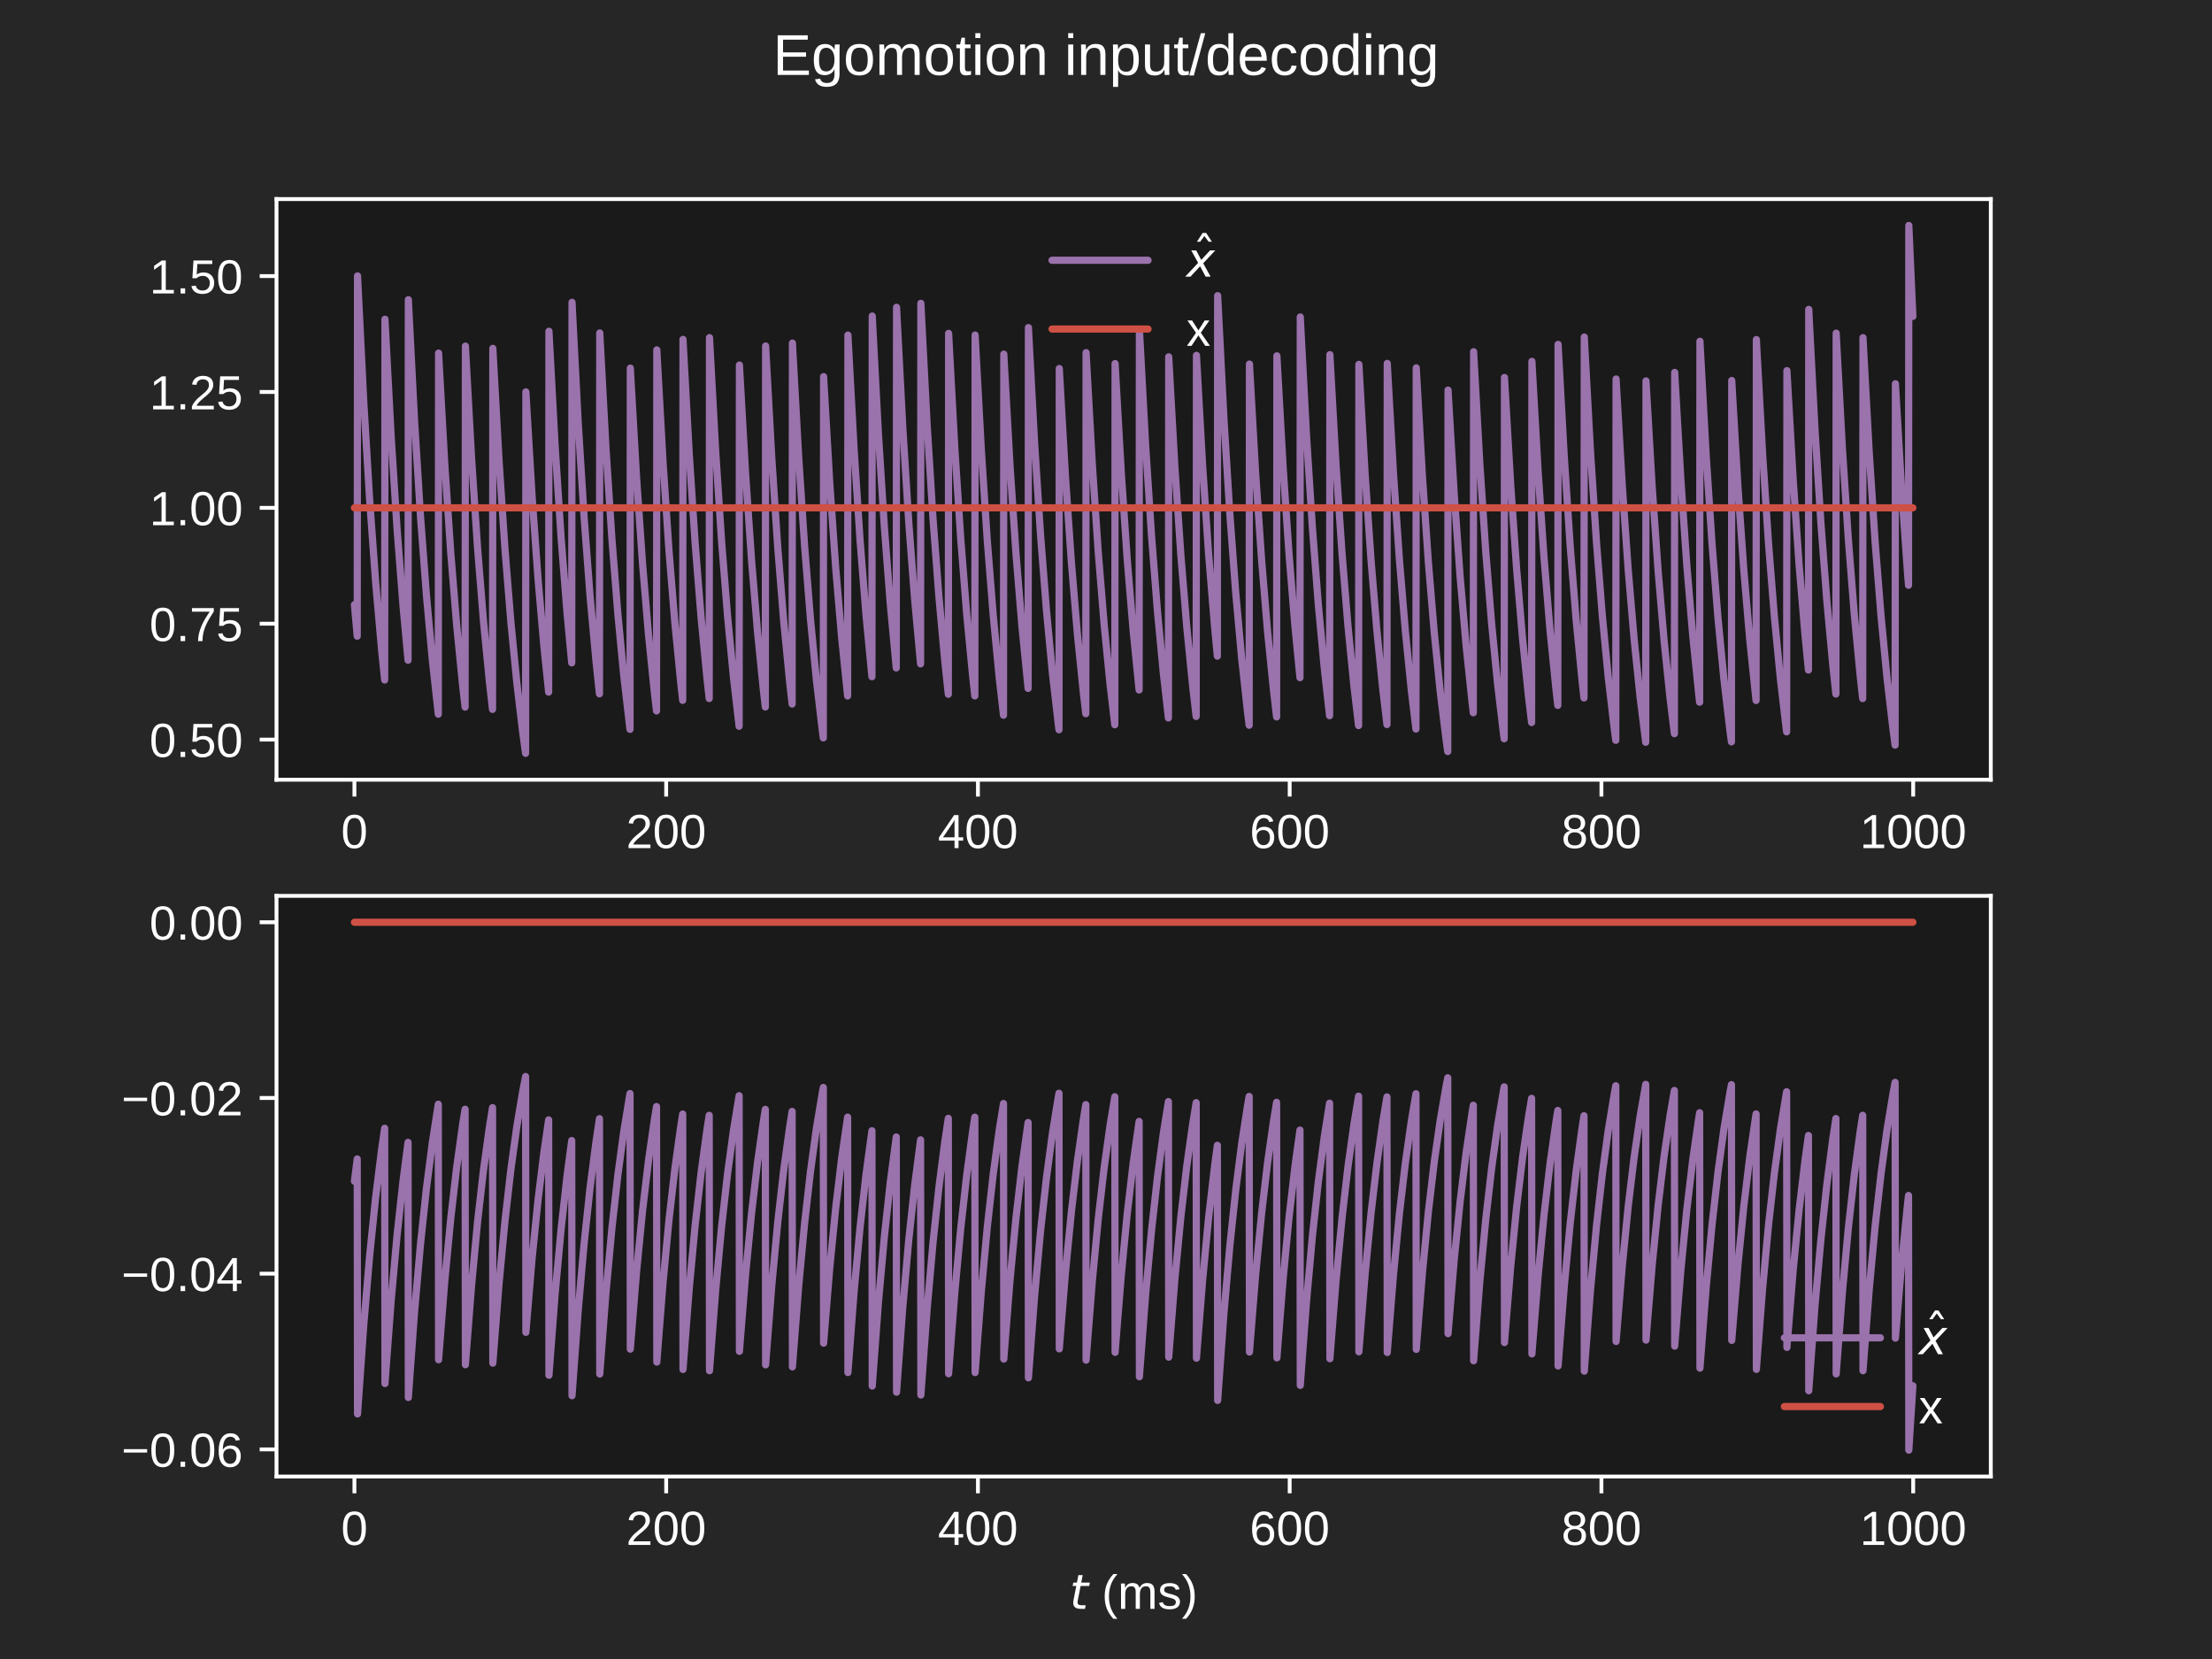 <?xml version="1.0" encoding="utf-8" standalone="no"?>
<!DOCTYPE svg PUBLIC "-//W3C//DTD SVG 1.1//EN"
  "http://www.w3.org/Graphics/SVG/1.1/DTD/svg11.dtd">
<!-- Created with matplotlib (https://matplotlib.org/) -->
<svg height="345.6pt" version="1.1" viewBox="0 0 460.8 345.6" width="460.8pt" xmlns="http://www.w3.org/2000/svg" xmlns:xlink="http://www.w3.org/1999/xlink">
 <defs>
  <style type="text/css">*{stroke-linecap:butt;stroke-linejoin:round;}</style>
 </defs>
 <g id="figure_1">
  <g id="patch_1">
   <path d="M 0 345.6 
L 460.8 345.6 
L 460.8 0 
L 0 0 
z
" style="fill:#262626;"/>
  </g>
  <g id="axes_1">
   <g id="patch_2">
    <path d="M 57.6 162.432 
L 414.72 162.432 
L 414.72 41.472 
L 57.6 41.472 
z
" style="fill:#1a1a1a;"/>
   </g>
   <g id="matplotlib.axis_1">
    <g id="xtick_1">
     <g id="line2d_1">
      <defs>
       <path d="M 0 0 
L 0 3.5 
" id="me72d720991" style="stroke:#ffffff;stroke-width:0.8;"/>
      </defs>
      <g>
       <use style="fill:#ffffff;stroke:#ffffff;stroke-width:0.8;" x="73.833" xlink:href="#me72d720991" y="162.432"/>
      </g>
     </g>
     <g id="text_1">
      <!-- 0 -->
      <g style="fill:#ffffff;" transform="translate(71.052 176.679)scale(0.1 -0.1)">
       <defs>
        <path d="M 51.703 34.422 
Q 51.703 24.516 49.828 17.75 
Q 47.953 10.984 44.703 6.812 
Q 41.453 2.641 37.062 0.828 
Q 32.672 -0.984 27.688 -0.984 
Q 22.656 -0.984 18.312 0.828 
Q 13.969 2.641 10.766 6.781 
Q 7.562 10.938 5.734 17.703 
Q 3.906 24.469 3.906 34.422 
Q 3.906 44.828 5.734 51.641 
Q 7.562 58.453 10.781 62.5 
Q 14.016 66.547 18.406 68.188 
Q 22.797 69.828 27.984 69.828 
Q 32.906 69.828 37.219 68.188 
Q 41.547 66.547 44.766 62.5 
Q 48 58.453 49.844 51.641 
Q 51.703 44.828 51.703 34.422 
z
M 42.781 34.422 
Q 42.781 42.625 41.797 48.062 
Q 40.828 53.516 38.922 56.766 
Q 37.016 60.016 34.25 61.359 
Q 31.5 62.703 27.984 62.703 
Q 24.266 62.703 21.438 61.328 
Q 18.609 59.969 16.672 56.719 
Q 14.75 53.469 13.766 48.016 
Q 12.797 42.578 12.797 34.422 
Q 12.797 26.516 13.797 21.094 
Q 14.797 15.672 16.719 12.375 
Q 18.656 9.078 21.438 7.641 
Q 24.219 6.203 27.781 6.203 
Q 31.25 6.203 34.031 7.641 
Q 36.812 9.078 38.734 12.375 
Q 40.672 15.672 41.719 21.094 
Q 42.781 26.516 42.781 34.422 
z
" id="LiberationSans-48"/>
       </defs>
       <use xlink:href="#LiberationSans-48"/>
      </g>
     </g>
    </g>
    <g id="xtick_2">
     <g id="line2d_2">
      <g>
       <use style="fill:#ffffff;stroke:#ffffff;stroke-width:0.8;" x="138.777" xlink:href="#me72d720991" y="162.432"/>
      </g>
     </g>
     <g id="text_2">
      <!-- 200 -->
      <g style="fill:#ffffff;" transform="translate(130.435 176.679)scale(0.1 -0.1)">
       <defs>
        <path d="M 5.031 0 
L 5.031 6.203 
Q 7.516 11.922 11.109 16.281 
Q 14.703 20.656 18.656 24.188 
Q 22.609 27.734 26.484 30.766 
Q 30.375 33.797 33.5 36.812 
Q 36.625 39.844 38.547 43.156 
Q 40.484 46.484 40.484 50.688 
Q 40.484 53.609 39.594 55.828 
Q 38.719 58.062 37.062 59.562 
Q 35.406 61.078 33.078 61.828 
Q 30.766 62.594 27.938 62.594 
Q 25.297 62.594 22.969 61.859 
Q 20.656 61.141 18.844 59.672 
Q 17.047 58.203 15.891 56.031 
Q 14.75 53.859 14.406 50.984 
L 5.422 51.812 
Q 5.859 55.516 7.469 58.781 
Q 9.078 62.062 11.906 64.531 
Q 14.75 67 18.719 68.406 
Q 22.703 69.828 27.938 69.828 
Q 33.062 69.828 37.062 68.609 
Q 41.062 67.391 43.812 64.984 
Q 46.578 62.594 48.047 59.078 
Q 49.516 55.562 49.516 50.984 
Q 49.516 47.516 48.266 44.391 
Q 47.016 41.266 44.938 38.422 
Q 42.875 35.594 40.141 32.953 
Q 37.406 30.328 34.422 27.812 
Q 31.453 25.297 28.422 22.828 
Q 25.391 20.359 22.719 17.859 
Q 20.062 15.375 17.969 12.812 
Q 15.875 10.25 14.703 7.469 
L 50.594 7.469 
L 50.594 0 
z
" id="LiberationSans-50"/>
       </defs>
       <use xlink:href="#LiberationSans-50"/>
       <use x="55.615" xlink:href="#LiberationSans-48"/>
       <use x="111.23" xlink:href="#LiberationSans-48"/>
      </g>
     </g>
    </g>
    <g id="xtick_3">
     <g id="line2d_3">
      <g>
       <use style="fill:#ffffff;stroke:#ffffff;stroke-width:0.8;" x="203.721" xlink:href="#me72d720991" y="162.432"/>
      </g>
     </g>
     <g id="text_3">
      <!-- 400 -->
      <g style="fill:#ffffff;" transform="translate(195.379 176.679)scale(0.1 -0.1)">
       <defs>
        <path d="M 43.016 15.578 
L 43.016 0 
L 34.719 0 
L 34.719 15.578 
L 2.297 15.578 
L 2.297 22.406 
L 33.797 68.797 
L 43.016 68.797 
L 43.016 22.516 
L 52.688 22.516 
L 52.688 15.578 
z
M 34.719 58.891 
Q 34.625 58.641 34.234 57.938 
Q 33.844 57.234 33.344 56.344 
Q 32.859 55.469 32.344 54.562 
Q 31.844 53.656 31.453 53.078 
L 13.812 27.094 
Q 13.578 26.703 13.109 26.062 
Q 12.641 25.438 12.156 24.781 
Q 11.672 24.125 11.172 23.484 
Q 10.688 22.859 10.406 22.516 
L 34.719 22.516 
z
" id="LiberationSans-52"/>
       </defs>
       <use xlink:href="#LiberationSans-52"/>
       <use x="55.615" xlink:href="#LiberationSans-48"/>
       <use x="111.23" xlink:href="#LiberationSans-48"/>
      </g>
     </g>
    </g>
    <g id="xtick_4">
     <g id="line2d_4">
      <g>
       <use style="fill:#ffffff;stroke:#ffffff;stroke-width:0.8;" x="268.664" xlink:href="#me72d720991" y="162.432"/>
      </g>
     </g>
     <g id="text_4">
      <!-- 600 -->
      <g style="fill:#ffffff;" transform="translate(260.323 176.679)scale(0.1 -0.1)">
       <defs>
        <path d="M 51.219 22.516 
Q 51.219 17.328 49.781 13 
Q 48.344 8.688 45.531 5.578 
Q 42.719 2.484 38.562 0.75 
Q 34.422 -0.984 29 -0.984 
Q 23 -0.984 18.5 1.312 
Q 14.016 3.609 11.031 7.922 
Q 8.062 12.25 6.562 18.531 
Q 5.078 24.812 5.078 32.812 
Q 5.078 42 6.766 48.922 
Q 8.453 55.859 11.625 60.5 
Q 14.797 65.141 19.359 67.484 
Q 23.922 69.828 29.688 69.828 
Q 33.203 69.828 36.281 69.094 
Q 39.359 68.359 41.875 66.719 
Q 44.391 65.094 46.281 62.406 
Q 48.188 59.719 49.312 55.812 
L 40.922 54.297 
Q 39.547 58.734 36.547 60.719 
Q 33.547 62.703 29.594 62.703 
Q 25.984 62.703 23.047 60.984 
Q 20.125 59.281 18.062 55.875 
Q 16.016 52.484 14.906 47.359 
Q 13.812 42.234 13.812 35.406 
Q 16.219 39.844 20.562 42.156 
Q 24.906 44.484 30.516 44.484 
Q 35.203 44.484 39.016 42.969 
Q 42.828 41.453 45.531 38.594 
Q 48.25 35.75 49.734 31.672 
Q 51.219 27.594 51.219 22.516 
z
M 42.281 22.125 
Q 42.281 25.688 41.406 28.562 
Q 40.531 31.453 38.766 33.469 
Q 37.016 35.5 34.422 36.594 
Q 31.844 37.703 28.422 37.703 
Q 26.031 37.703 23.578 36.984 
Q 21.141 36.281 19.156 34.688 
Q 17.188 33.109 15.938 30.516 
Q 14.703 27.938 14.703 24.219 
Q 14.703 20.406 15.672 17.109 
Q 16.656 13.812 18.484 11.375 
Q 20.312 8.938 22.891 7.516 
Q 25.484 6.109 28.719 6.109 
Q 31.891 6.109 34.406 7.203 
Q 36.922 8.297 38.672 10.375 
Q 40.438 12.453 41.359 15.422 
Q 42.281 18.406 42.281 22.125 
z
" id="LiberationSans-54"/>
       </defs>
       <use xlink:href="#LiberationSans-54"/>
       <use x="55.615" xlink:href="#LiberationSans-48"/>
       <use x="111.23" xlink:href="#LiberationSans-48"/>
      </g>
     </g>
    </g>
    <g id="xtick_5">
     <g id="line2d_5">
      <g>
       <use style="fill:#ffffff;stroke:#ffffff;stroke-width:0.8;" x="333.608" xlink:href="#me72d720991" y="162.432"/>
      </g>
     </g>
     <g id="text_5">
      <!-- 800 -->
      <g style="fill:#ffffff;" transform="translate(325.267 176.679)scale(0.1 -0.1)">
       <defs>
        <path d="M 51.266 19.188 
Q 51.266 14.797 49.875 11.109 
Q 48.484 7.422 45.625 4.734 
Q 42.781 2.047 38.328 0.531 
Q 33.891 -0.984 27.828 -0.984 
Q 21.781 -0.984 17.359 0.531 
Q 12.938 2.047 10.031 4.703 
Q 7.125 7.375 5.734 11.062 
Q 4.344 14.75 4.344 19.094 
Q 4.344 22.859 5.484 25.781 
Q 6.641 28.719 8.562 30.828 
Q 10.5 32.953 12.969 34.25 
Q 15.438 35.547 18.062 35.984 
L 18.062 36.188 
Q 15.188 36.859 12.906 38.375 
Q 10.641 39.891 9.094 42.016 
Q 7.562 44.141 6.75 46.719 
Q 5.953 49.312 5.953 52.203 
Q 5.953 55.812 7.344 59 
Q 8.734 62.203 11.469 64.625 
Q 14.203 67.047 18.25 68.438 
Q 22.312 69.828 27.641 69.828 
Q 33.25 69.828 37.375 68.406 
Q 41.5 67 44.203 64.578 
Q 46.922 62.156 48.234 58.938 
Q 49.562 55.719 49.562 52.094 
Q 49.562 49.266 48.75 46.672 
Q 47.953 44.094 46.406 41.969 
Q 44.875 39.844 42.594 38.344 
Q 40.328 36.859 37.359 36.281 
L 37.359 36.078 
Q 40.328 35.594 42.859 34.297 
Q 45.406 33.016 47.266 30.891 
Q 49.125 28.766 50.188 25.828 
Q 51.266 22.906 51.266 19.188 
z
M 40.438 51.609 
Q 40.438 54.203 39.766 56.344 
Q 39.109 58.5 37.594 60.031 
Q 36.078 61.578 33.641 62.422 
Q 31.203 63.281 27.641 63.281 
Q 24.172 63.281 21.781 62.422 
Q 19.391 61.578 17.844 60.031 
Q 16.312 58.5 15.625 56.344 
Q 14.938 54.203 14.938 51.609 
Q 14.938 49.562 15.469 47.406 
Q 16.016 45.266 17.422 43.5 
Q 18.844 41.75 21.328 40.625 
Q 23.828 39.5 27.734 39.5 
Q 31.891 39.5 34.406 40.625 
Q 36.922 41.75 38.25 43.5 
Q 39.594 45.266 40.016 47.406 
Q 40.438 49.562 40.438 51.609 
z
M 42.141 20.016 
Q 42.141 22.516 41.453 24.828 
Q 40.766 27.156 39.109 28.938 
Q 37.453 30.719 34.641 31.812 
Q 31.844 32.906 27.641 32.906 
Q 23.781 32.906 21.062 31.812 
Q 18.359 30.719 16.672 28.906 
Q 14.984 27.094 14.203 24.719 
Q 13.422 22.359 13.422 19.828 
Q 13.422 16.656 14.203 14.031 
Q 14.984 11.422 16.688 9.547 
Q 18.406 7.672 21.188 6.641 
Q 23.969 5.609 27.938 5.609 
Q 31.938 5.609 34.672 6.641 
Q 37.406 7.672 39.062 9.547 
Q 40.719 11.422 41.422 14.078 
Q 42.141 16.75 42.141 20.016 
z
" id="LiberationSans-56"/>
       </defs>
       <use xlink:href="#LiberationSans-56"/>
       <use x="55.615" xlink:href="#LiberationSans-48"/>
       <use x="111.23" xlink:href="#LiberationSans-48"/>
      </g>
     </g>
    </g>
    <g id="xtick_6">
     <g id="line2d_6">
      <g>
       <use style="fill:#ffffff;stroke:#ffffff;stroke-width:0.8;" x="398.552" xlink:href="#me72d720991" y="162.432"/>
      </g>
     </g>
     <g id="text_6">
      <!-- 1000 -->
      <g style="fill:#ffffff;" transform="translate(387.43 176.679)scale(0.1 -0.1)">
       <defs>
        <path d="M 7.625 0 
L 7.625 7.469 
L 25.141 7.469 
L 25.141 60.406 
L 9.625 49.312 
L 9.625 57.625 
L 25.875 68.797 
L 33.984 68.797 
L 33.984 7.469 
L 50.734 7.469 
L 50.734 0 
z
" id="LiberationSans-49"/>
       </defs>
       <use xlink:href="#LiberationSans-49"/>
       <use x="55.615" xlink:href="#LiberationSans-48"/>
       <use x="111.23" xlink:href="#LiberationSans-48"/>
       <use x="166.846" xlink:href="#LiberationSans-48"/>
      </g>
     </g>
    </g>
   </g>
   <g id="matplotlib.axis_2">
    <g id="ytick_1">
     <g id="line2d_7">
      <defs>
       <path d="M 0 0 
L -3.5 0 
" id="mc116364dbb" style="stroke:#ffffff;stroke-width:0.8;"/>
      </defs>
      <g>
       <use style="fill:#ffffff;stroke:#ffffff;stroke-width:0.8;" x="57.6" xlink:href="#mc116364dbb" y="154.069"/>
      </g>
     </g>
     <g id="text_7">
      <!-- 0.50 -->
      <g style="fill:#ffffff;" transform="translate(31.139 157.693)scale(0.1 -0.1)">
       <defs>
        <path d="M 9.125 0 
L 9.125 10.688 
L 18.656 10.688 
L 18.656 0 
z
" id="LiberationSans-46"/>
        <path d="M 51.422 22.406 
Q 51.422 17.234 49.859 12.938 
Q 48.297 8.641 45.219 5.531 
Q 42.141 2.438 37.578 0.719 
Q 33.016 -0.984 27 -0.984 
Q 21.578 -0.984 17.547 0.281 
Q 13.531 1.562 10.734 3.781 
Q 7.953 6 6.312 8.984 
Q 4.688 11.969 4 15.375 
L 12.891 16.406 
Q 13.422 14.453 14.391 12.625 
Q 15.375 10.797 17.062 9.344 
Q 18.75 7.906 21.219 7.047 
Q 23.688 6.203 27.203 6.203 
Q 30.609 6.203 33.391 7.25 
Q 36.188 8.297 38.156 10.344 
Q 40.141 12.406 41.203 15.375 
Q 42.281 18.359 42.281 22.219 
Q 42.281 25.391 41.25 28.047 
Q 40.234 30.719 38.328 32.641 
Q 36.422 34.578 33.656 35.641 
Q 30.906 36.719 27.391 36.719 
Q 25.203 36.719 23.344 36.328 
Q 21.484 35.938 19.891 35.25 
Q 18.312 34.578 17.016 33.672 
Q 15.719 32.766 14.594 31.781 
L 6 31.781 
L 8.297 68.797 
L 47.406 68.797 
L 47.406 61.328 
L 16.312 61.328 
L 14.984 39.5 
Q 17.328 41.312 20.844 42.594 
Q 24.359 43.891 29.203 43.891 
Q 34.328 43.891 38.422 42.328 
Q 42.531 40.766 45.406 37.906 
Q 48.297 35.062 49.859 31.109 
Q 51.422 27.156 51.422 22.406 
z
" id="LiberationSans-53"/>
       </defs>
       <use xlink:href="#LiberationSans-48"/>
       <use x="55.615" xlink:href="#LiberationSans-46"/>
       <use x="83.398" xlink:href="#LiberationSans-53"/>
       <use x="139.014" xlink:href="#LiberationSans-48"/>
      </g>
     </g>
    </g>
    <g id="ytick_2">
     <g id="line2d_8">
      <g>
       <use style="fill:#ffffff;stroke:#ffffff;stroke-width:0.8;" x="57.6" xlink:href="#mc116364dbb" y="129.931"/>
      </g>
     </g>
     <g id="text_8">
      <!-- 0.75 -->
      <g style="fill:#ffffff;" transform="translate(31.139 133.554)scale(0.1 -0.1)">
       <defs>
        <path d="M 50.594 61.672 
Q 45.406 53.766 41.062 46.453 
Q 36.719 39.156 33.594 31.75 
Q 30.469 24.359 28.734 16.578 
Q 27 8.797 27 0 
L 17.828 0 
Q 17.828 8.25 19.781 16.188 
Q 21.734 24.125 25.047 31.766 
Q 28.375 39.406 32.766 46.781 
Q 37.156 54.156 42.094 61.328 
L 5.125 61.328 
L 5.125 68.797 
L 50.594 68.797 
z
" id="LiberationSans-55"/>
       </defs>
       <use xlink:href="#LiberationSans-48"/>
       <use x="55.615" xlink:href="#LiberationSans-46"/>
       <use x="83.398" xlink:href="#LiberationSans-55"/>
       <use x="139.014" xlink:href="#LiberationSans-53"/>
      </g>
     </g>
    </g>
    <g id="ytick_3">
     <g id="line2d_9">
      <g>
       <use style="fill:#ffffff;stroke:#ffffff;stroke-width:0.8;" x="57.6" xlink:href="#mc116364dbb" y="105.792"/>
      </g>
     </g>
     <g id="text_9">
      <!-- 1.00 -->
      <g style="fill:#ffffff;" transform="translate(31.139 109.416)scale(0.1 -0.1)">
       <use xlink:href="#LiberationSans-49"/>
       <use x="55.615" xlink:href="#LiberationSans-46"/>
       <use x="83.398" xlink:href="#LiberationSans-48"/>
       <use x="139.014" xlink:href="#LiberationSans-48"/>
      </g>
     </g>
    </g>
    <g id="ytick_4">
     <g id="line2d_10">
      <g>
       <use style="fill:#ffffff;stroke:#ffffff;stroke-width:0.8;" x="57.6" xlink:href="#mc116364dbb" y="81.654"/>
      </g>
     </g>
     <g id="text_10">
      <!-- 1.25 -->
      <g style="fill:#ffffff;" transform="translate(31.139 85.277)scale(0.1 -0.1)">
       <use xlink:href="#LiberationSans-49"/>
       <use x="55.615" xlink:href="#LiberationSans-46"/>
       <use x="83.398" xlink:href="#LiberationSans-50"/>
       <use x="139.014" xlink:href="#LiberationSans-53"/>
      </g>
     </g>
    </g>
    <g id="ytick_5">
     <g id="line2d_11">
      <g>
       <use style="fill:#ffffff;stroke:#ffffff;stroke-width:0.8;" x="57.6" xlink:href="#mc116364dbb" y="57.515"/>
      </g>
     </g>
     <g id="text_11">
      <!-- 1.50 -->
      <g style="fill:#ffffff;" transform="translate(31.139 61.138)scale(0.1 -0.1)">
       <use xlink:href="#LiberationSans-49"/>
       <use x="55.615" xlink:href="#LiberationSans-46"/>
       <use x="83.398" xlink:href="#LiberationSans-53"/>
       <use x="139.014" xlink:href="#LiberationSans-48"/>
      </g>
     </g>
    </g>
   </g>
   <g id="line2d_12">
    <path clip-path="url(#pb729ae52e5)" d="M 73.833 125.959 
L 74.417 132.534 
L 74.482 57.479 
L 74.547 58.921 
L 75.781 83.739 
L 77.015 104.263 
L 78.249 121.236 
L 79.483 135.271 
L 80.132 141.654 
L 80.197 66.509 
L 80.262 67.86 
L 81.496 91.132 
L 82.73 110.377 
L 83.964 126.291 
L 85.003 137.536 
L 85.068 62.432 
L 85.133 63.824 
L 86.367 87.794 
L 87.601 107.617 
L 88.835 124.009 
L 90.069 137.564 
L 91.303 148.774 
L 91.368 73.558 
L 91.433 74.84 
L 92.666 96.904 
L 93.9 115.149 
L 95.134 130.238 
L 96.368 142.716 
L 96.888 147.3 
L 96.953 72.099 
L 97.018 73.395 
L 98.252 95.709 
L 99.486 114.162 
L 100.72 129.421 
L 101.953 142.04 
L 102.603 147.779 
L 102.668 72.573 
L 102.733 73.864 
L 103.967 96.097 
L 105.201 114.482 
L 106.435 129.686 
L 107.668 142.26 
L 108.902 152.657 
L 109.487 156.934 
L 109.552 81.637 
L 109.617 82.838 
L 110.851 103.518 
L 112.085 120.619 
L 113.319 134.761 
L 114.293 144.175 
L 114.358 69.005 
L 114.423 70.332 
L 115.657 93.176 
L 116.891 112.067 
L 118.124 127.689 
L 119.099 138.088 
L 119.164 62.978 
L 119.229 64.365 
L 120.462 88.241 
L 121.696 107.986 
L 122.93 124.314 
L 124.164 137.817 
L 124.879 144.539 
L 124.944 69.365 
L 125.009 70.688 
L 126.242 93.47 
L 127.476 112.31 
L 128.71 127.89 
L 129.944 140.774 
L 131.178 151.429 
L 131.243 151.935 
L 131.308 76.688 
L 131.373 77.938 
L 132.607 99.466 
L 133.841 117.268 
L 135.075 131.99 
L 136.309 144.165 
L 136.763 148.098 
L 136.828 72.889 
L 136.893 74.177 
L 138.127 96.356 
L 139.361 114.696 
L 140.595 129.863 
L 141.829 142.406 
L 142.219 145.897 
L 142.284 70.709 
L 142.349 72.019 
L 143.582 94.571 
L 144.816 113.221 
L 146.05 128.643 
L 147.284 141.397 
L 147.739 145.517 
L 147.804 70.334 
L 147.869 71.647 
L 149.103 94.263 
L 150.337 112.966 
L 151.571 128.433 
L 152.805 141.223 
L 153.973 151.292 
L 154.038 76.051 
L 154.103 77.307 
L 155.337 98.944 
L 156.571 116.837 
L 157.805 131.634 
L 159.039 143.87 
L 159.429 147.275 
L 159.494 72.074 
L 159.559 73.37 
L 160.793 95.688 
L 162.027 114.145 
L 163.26 129.407 
L 164.494 142.029 
L 165.014 146.666 
L 165.079 71.471 
L 165.144 72.773 
L 166.378 95.195 
L 167.612 113.736 
L 168.846 129.07 
L 170.08 141.749 
L 171.314 152.235 
L 171.508 153.716 
L 171.573 78.451 
L 171.638 79.684 
L 172.872 100.909 
L 174.106 118.462 
L 175.34 132.978 
L 176.574 144.981 
L 176.639 69.803 
L 176.704 71.122 
L 177.938 93.829 
L 179.172 112.607 
L 180.406 128.136 
L 181.64 140.977 
L 181.705 65.839 
L 181.769 67.197 
L 183.003 90.583 
L 184.237 109.923 
L 185.471 125.916 
L 186.705 139.142 
L 186.77 64.021 
L 186.835 65.398 
L 188.069 89.095 
L 189.303 108.692 
L 190.537 124.898 
L 191.771 138.3 
L 191.836 63.188 
L 191.901 64.573 
L 193.135 88.413 
L 194.369 108.128 
L 195.603 124.432 
L 196.836 137.914 
L 197.551 144.626 
L 197.616 69.451 
L 197.681 70.774 
L 198.915 93.541 
L 200.149 112.369 
L 201.383 127.939 
L 202.616 140.814 
L 203.071 144.974 
L 203.136 69.796 
L 203.201 71.115 
L 204.435 93.823 
L 205.669 112.602 
L 206.903 128.132 
L 208.137 140.974 
L 209.046 148.992 
L 209.111 73.773 
L 209.176 75.053 
L 210.41 97.08 
L 211.644 115.295 
L 212.878 130.359 
L 214.112 142.815 
L 214.176 143.408 
L 214.241 68.245 
L 214.306 69.579 
L 215.54 92.554 
L 216.774 111.552 
L 218.008 127.263 
L 219.242 140.256 
L 220.476 151 
L 220.606 152.017 
L 220.671 76.768 
L 220.736 78.018 
L 221.97 99.532 
L 223.204 117.323 
L 224.438 132.036 
L 225.672 144.202 
L 226.191 148.673 
L 226.256 73.457 
L 226.321 74.74 
L 227.555 96.821 
L 228.789 115.081 
L 230.023 130.182 
L 231.257 142.669 
L 232.231 150.982 
L 232.296 75.744 
L 232.361 77.003 
L 233.595 98.693 
L 234.829 116.629 
L 236.063 131.462 
L 237.297 143.728 
L 237.361 68.562 
L 237.426 69.893 
L 238.66 92.813 
L 239.894 111.767 
L 241.128 127.441 
L 242.362 140.402 
L 243.401 149.561 
L 243.466 74.337 
L 243.531 75.611 
L 244.765 97.541 
L 245.999 115.677 
L 247.233 130.674 
L 248.467 143.077 
L 249.181 149.25 
L 249.246 74.03 
L 249.311 75.306 
L 250.545 97.29 
L 251.779 115.469 
L 253.013 130.502 
L 253.597 136.686 
L 253.662 61.59 
L 253.727 62.99 
L 254.961 87.105 
L 256.195 107.046 
L 257.429 123.537 
L 258.663 137.174 
L 259.897 148.452 
L 260.222 151.08 
L 260.287 75.841 
L 260.352 77.1 
L 261.586 98.773 
L 262.819 116.695 
L 264.053 131.516 
L 265.287 143.773 
L 265.937 149.347 
L 266.002 74.125 
L 266.067 75.401 
L 267.301 97.368 
L 268.535 115.533 
L 269.768 130.556 
L 270.808 141.17 
L 270.873 66.03 
L 270.937 67.386 
L 272.171 90.74 
L 273.405 110.052 
L 274.639 126.023 
L 275.873 139.23 
L 276.977 149.097 
L 277.042 73.878 
L 277.107 75.156 
L 278.341 97.165 
L 279.575 115.366 
L 280.809 130.417 
L 282.043 142.864 
L 283.017 151.149 
L 283.082 75.91 
L 283.147 77.168 
L 284.381 98.829 
L 285.615 116.742 
L 286.849 131.555 
L 288.083 143.805 
L 288.927 150.941 
L 288.992 75.703 
L 289.057 76.964 
L 290.291 98.66 
L 291.525 116.602 
L 292.759 131.439 
L 293.993 143.709 
L 294.967 151.877 
L 295.032 76.63 
L 295.097 77.881 
L 296.331 99.418 
L 297.564 117.229 
L 298.798 131.958 
L 300.032 144.138 
L 301.266 154.21 
L 301.591 156.558 
L 301.656 81.265 
L 301.721 82.469 
L 302.955 103.213 
L 304.189 120.367 
L 305.423 134.553 
L 306.657 146.284 
L 306.916 148.482 
L 306.981 73.269 
L 307.046 74.553 
L 308.28 96.667 
L 309.514 114.954 
L 310.748 130.076 
L 311.982 142.582 
L 313.216 152.924 
L 313.346 153.902 
L 313.411 78.635 
L 313.476 79.866 
L 314.71 101.06 
L 315.944 118.587 
L 317.178 133.081 
L 318.411 145.067 
L 319.061 150.517 
L 319.126 75.284 
L 319.191 76.548 
L 320.425 98.317 
L 321.659 116.318 
L 322.893 131.204 
L 324.127 143.515 
L 324.516 146.941 
L 324.581 71.743 
L 324.646 73.043 
L 325.88 95.417 
L 327.114 113.921 
L 328.348 129.222 
L 329.582 141.875 
L 329.971 145.397 
L 330.036 70.214 
L 330.101 71.529 
L 331.335 94.166 
L 332.569 112.886 
L 333.803 128.366 
L 335.037 141.168 
L 336.271 151.754 
L 336.596 154.222 
L 336.661 78.951 
L 336.726 80.179 
L 337.96 101.319 
L 339.193 118.801 
L 340.427 133.258 
L 341.661 145.213 
L 342.83 154.624 
L 342.895 79.35 
L 342.96 80.574 
L 344.194 101.646 
L 345.428 119.071 
L 346.662 133.481 
L 347.896 145.398 
L 348.805 152.837 
L 348.87 77.581 
L 348.935 78.822 
L 350.169 100.197 
L 351.403 117.873 
L 352.637 132.49 
L 353.871 144.578 
L 354.066 146.286 
L 354.131 71.094 
L 354.196 72.4 
L 355.429 94.886 
L 356.663 113.481 
L 357.897 128.859 
L 359.131 141.575 
L 360.365 152.091 
L 360.69 154.542 
L 360.755 79.268 
L 360.82 80.493 
L 362.054 101.579 
L 363.288 119.016 
L 364.522 133.435 
L 365.756 145.36 
L 365.82 145.927 
L 365.885 70.739 
L 365.95 72.049 
L 367.184 94.595 
L 368.418 113.241 
L 369.652 128.66 
L 370.886 141.411 
L 372.12 151.955 
L 372.185 152.456 
L 372.25 77.204 
L 372.315 78.449 
L 373.549 99.888 
L 374.783 117.618 
L 376.017 132.279 
L 376.731 139.578 
L 376.796 64.453 
L 376.861 65.825 
L 378.095 89.449 
L 379.329 108.985 
L 380.563 125.14 
L 381.797 138.5 
L 382.446 144.576 
L 382.511 69.402 
L 382.576 70.724 
L 383.81 93.5 
L 385.044 112.335 
L 386.278 127.911 
L 387.512 140.791 
L 388.031 145.524 
L 388.096 70.34 
L 388.161 71.654 
L 389.395 94.269 
L 390.629 112.971 
L 391.863 128.436 
L 393.097 141.226 
L 394.331 151.802 
L 394.785 155.219 
L 394.85 79.939 
L 394.915 81.157 
L 396.149 102.128 
L 397.383 119.47 
L 397.578 121.919 
L 397.643 46.97 
L 397.708 48.516 
L 398.487 65.911 
L 398.487 65.911 
" style="fill:none;stroke:#9a72ac;stroke-linecap:round;stroke-width:1.5;"/>
   </g>
   <g id="line2d_13">
    <path clip-path="url(#pb729ae52e5)" d="M 73.833 105.792 
L 398.487 105.792 
L 398.487 105.792 
" style="fill:none;stroke:#cf5044;stroke-linecap:round;stroke-width:1.5;"/>
   </g>
   <g id="patch_3">
    <path d="M 57.6 162.432 
L 57.6 41.472 
" style="fill:none;stroke:#ffffff;stroke-linecap:square;stroke-linejoin:miter;stroke-width:0.8;"/>
   </g>
   <g id="patch_4">
    <path d="M 414.72 162.432 
L 414.72 41.472 
" style="fill:none;stroke:#ffffff;stroke-linecap:square;stroke-linejoin:miter;stroke-width:0.8;"/>
   </g>
   <g id="patch_5">
    <path d="M 57.6 162.432 
L 414.72 162.432 
" style="fill:none;stroke:#ffffff;stroke-linecap:square;stroke-linejoin:miter;stroke-width:0.8;"/>
   </g>
   <g id="patch_6">
    <path d="M 57.6 41.472 
L 414.72 41.472 
" style="fill:none;stroke:#ffffff;stroke-linecap:square;stroke-linejoin:miter;stroke-width:0.8;"/>
   </g>
   <g id="legend_1">
    <g id="line2d_14">
     <path d="M 219.16 54.219 
L 239.16 54.219 
" style="fill:none;stroke:#9a72ac;stroke-linecap:round;stroke-width:1.5;"/>
    </g>
    <g id="line2d_15"/>
    <g id="text_12">
     <!-- $\hat{x}$ -->
     <g style="fill:#ffffff;" transform="translate(247.16 57.719)scale(0.1 -0.1)">
      <defs>
       <path d="M -28.609 79.984 
L -21.391 79.984 
L -9.422 61.625 
L -16.219 61.625 
L -25 73.578 
L -33.797 61.625 
L -40.578 61.625 
z
M -25 56 
z
" id="DejaVuSans-770"/>
       <path d="M 60.016 54.688 
L 34.906 27.875 
L 50.297 0 
L 39.984 0 
L 28.422 21.688 
L 8.297 0 
L -2.594 0 
L 24.312 28.812 
L 10.016 54.688 
L 20.312 54.688 
L 30.812 34.906 
L 49.125 54.688 
z
" id="DejaVuSans-Oblique-120"/>
      </defs>
      <use transform="translate(62.373 12.016)" xlink:href="#DejaVuSans-770"/>
      <use transform="translate(0 0.828)" xlink:href="#DejaVuSans-Oblique-120"/>
     </g>
    </g>
    <g id="line2d_16">
     <path d="M 219.16 68.541 
L 239.16 68.541 
" style="fill:none;stroke:#cf5044;stroke-linecap:round;stroke-width:1.5;"/>
    </g>
    <g id="line2d_17"/>
    <g id="text_13">
     <!-- x -->
     <g style="fill:#ffffff;" transform="translate(247.16 72.041)scale(0.1 -0.1)">
      <defs>
       <path d="M 39.109 0 
L 24.906 21.688 
L 10.594 0 
L 1.125 0 
L 19.922 27.156 
L 2 52.828 
L 11.719 52.828 
L 24.906 32.281 
L 37.984 52.828 
L 47.797 52.828 
L 29.891 27.25 
L 48.922 0 
z
" id="LiberationSans-120"/>
      </defs>
      <use xlink:href="#LiberationSans-120"/>
     </g>
    </g>
   </g>
  </g>
  <g id="axes_2">
   <g id="patch_7">
    <path d="M 57.6 307.584 
L 414.72 307.584 
L 414.72 186.624 
L 57.6 186.624 
z
" style="fill:#1a1a1a;"/>
   </g>
   <g id="matplotlib.axis_3">
    <g id="xtick_7">
     <g id="line2d_18">
      <g>
       <use style="fill:#ffffff;stroke:#ffffff;stroke-width:0.8;" x="73.833" xlink:href="#me72d720991" y="307.584"/>
      </g>
     </g>
     <g id="text_14">
      <!-- 0 -->
      <g style="fill:#ffffff;" transform="translate(71.052 321.831)scale(0.1 -0.1)">
       <use xlink:href="#LiberationSans-48"/>
      </g>
     </g>
    </g>
    <g id="xtick_8">
     <g id="line2d_19">
      <g>
       <use style="fill:#ffffff;stroke:#ffffff;stroke-width:0.8;" x="138.777" xlink:href="#me72d720991" y="307.584"/>
      </g>
     </g>
     <g id="text_15">
      <!-- 200 -->
      <g style="fill:#ffffff;" transform="translate(130.435 321.831)scale(0.1 -0.1)">
       <use xlink:href="#LiberationSans-50"/>
       <use x="55.615" xlink:href="#LiberationSans-48"/>
       <use x="111.23" xlink:href="#LiberationSans-48"/>
      </g>
     </g>
    </g>
    <g id="xtick_9">
     <g id="line2d_20">
      <g>
       <use style="fill:#ffffff;stroke:#ffffff;stroke-width:0.8;" x="203.721" xlink:href="#me72d720991" y="307.584"/>
      </g>
     </g>
     <g id="text_16">
      <!-- 400 -->
      <g style="fill:#ffffff;" transform="translate(195.379 321.831)scale(0.1 -0.1)">
       <use xlink:href="#LiberationSans-52"/>
       <use x="55.615" xlink:href="#LiberationSans-48"/>
       <use x="111.23" xlink:href="#LiberationSans-48"/>
      </g>
     </g>
    </g>
    <g id="xtick_10">
     <g id="line2d_21">
      <g>
       <use style="fill:#ffffff;stroke:#ffffff;stroke-width:0.8;" x="268.664" xlink:href="#me72d720991" y="307.584"/>
      </g>
     </g>
     <g id="text_17">
      <!-- 600 -->
      <g style="fill:#ffffff;" transform="translate(260.323 321.831)scale(0.1 -0.1)">
       <use xlink:href="#LiberationSans-54"/>
       <use x="55.615" xlink:href="#LiberationSans-48"/>
       <use x="111.23" xlink:href="#LiberationSans-48"/>
      </g>
     </g>
    </g>
    <g id="xtick_11">
     <g id="line2d_22">
      <g>
       <use style="fill:#ffffff;stroke:#ffffff;stroke-width:0.8;" x="333.608" xlink:href="#me72d720991" y="307.584"/>
      </g>
     </g>
     <g id="text_18">
      <!-- 800 -->
      <g style="fill:#ffffff;" transform="translate(325.267 321.831)scale(0.1 -0.1)">
       <use xlink:href="#LiberationSans-56"/>
       <use x="55.615" xlink:href="#LiberationSans-48"/>
       <use x="111.23" xlink:href="#LiberationSans-48"/>
      </g>
     </g>
    </g>
    <g id="xtick_12">
     <g id="line2d_23">
      <g>
       <use style="fill:#ffffff;stroke:#ffffff;stroke-width:0.8;" x="398.552" xlink:href="#me72d720991" y="307.584"/>
      </g>
     </g>
     <g id="text_19">
      <!-- 1000 -->
      <g style="fill:#ffffff;" transform="translate(387.43 321.831)scale(0.1 -0.1)">
       <use xlink:href="#LiberationSans-49"/>
       <use x="55.615" xlink:href="#LiberationSans-48"/>
       <use x="111.23" xlink:href="#LiberationSans-48"/>
       <use x="166.846" xlink:href="#LiberationSans-48"/>
      </g>
     </g>
    </g>
    <g id="text_20">
     <!-- $t$ (ms) -->
     <g style="fill:#ffffff;" transform="translate(222.81 335.206)scale(0.1 -0.1)">
      <defs>
       <path d="M 42.281 54.688 
L 40.922 47.703 
L 23 47.703 
L 17.188 18.016 
Q 16.891 16.359 16.75 15.234 
Q 16.609 14.109 16.609 13.484 
Q 16.609 10.359 18.484 8.938 
Q 20.359 7.516 24.516 7.516 
L 33.594 7.516 
L 32.078 0 
L 23.484 0 
Q 15.484 0 11.547 3.125 
Q 7.625 6.25 7.625 12.594 
Q 7.625 13.719 7.766 15.062 
Q 7.906 16.406 8.203 18.016 
L 14.016 47.703 
L 6.391 47.703 
L 7.812 54.688 
L 15.281 54.688 
L 18.312 70.219 
L 27.297 70.219 
L 24.312 54.688 
z
" id="DejaVuSans-Oblique-116"/>
       <path id="LiberationSans-32"/>
       <path d="M 6.203 25.984 
Q 6.203 32.766 7.219 38.969 
Q 8.25 45.172 10.438 50.875 
Q 12.641 56.594 16.062 61.953 
Q 19.484 67.328 24.219 72.469 
L 32.719 72.469 
Q 28.125 67.328 24.781 61.938 
Q 21.438 56.547 19.281 50.797 
Q 17.141 45.062 16.094 38.859 
Q 15.047 32.672 15.047 25.875 
Q 15.047 19.094 16.094 12.891 
Q 17.141 6.688 19.281 0.922 
Q 21.438 -4.828 24.781 -10.203 
Q 28.125 -15.578 32.719 -20.703 
L 24.219 -20.703 
Q 19.484 -15.578 16.062 -10.203 
Q 12.641 -4.828 10.438 0.875 
Q 8.25 6.594 7.219 12.766 
Q 6.203 18.953 6.203 25.781 
z
" id="LiberationSans-40"/>
       <path d="M 37.5 0 
L 37.5 33.5 
Q 37.5 37.359 37.016 39.938 
Q 36.531 42.531 35.375 44.109 
Q 34.234 45.703 32.375 46.359 
Q 30.516 47.016 27.828 47.016 
Q 25.047 47.016 22.797 45.922 
Q 20.562 44.828 18.969 42.75 
Q 17.391 40.672 16.531 37.625 
Q 15.672 34.578 15.672 30.609 
L 15.672 0 
L 6.938 0 
L 6.938 41.547 
Q 6.938 43.219 6.906 45.047 
Q 6.891 46.875 6.828 48.5 
Q 6.781 50.141 6.734 51.312 
Q 6.688 52.484 6.641 52.828 
L 14.938 52.828 
Q 14.984 52.594 15.031 51.516 
Q 15.094 50.438 15.156 49.047 
Q 15.234 47.656 15.281 46.219 
Q 15.328 44.781 15.328 43.797 
L 15.484 43.797 
Q 16.656 46.094 18.016 47.953 
Q 19.391 49.812 21.219 51.094 
Q 23.047 52.391 25.406 53.094 
Q 27.781 53.812 30.906 53.812 
Q 36.922 53.812 40.406 51.422 
Q 43.891 49.031 45.266 43.797 
L 45.406 43.797 
Q 46.578 46.094 48.047 47.953 
Q 49.516 49.812 51.469 51.094 
Q 53.422 52.391 55.859 53.094 
Q 58.297 53.812 61.422 53.812 
Q 65.438 53.812 68.328 52.734 
Q 71.234 51.656 73.094 49.406 
Q 74.953 47.172 75.828 43.625 
Q 76.703 40.094 76.703 35.203 
L 76.703 0 
L 68.016 0 
L 68.016 33.5 
Q 68.016 37.359 67.531 39.938 
Q 67.047 42.531 65.891 44.109 
Q 64.75 45.703 62.891 46.359 
Q 61.031 47.016 58.344 47.016 
Q 55.562 47.016 53.312 45.969 
Q 51.078 44.922 49.484 42.875 
Q 47.906 40.828 47.047 37.75 
Q 46.188 34.672 46.188 30.609 
L 46.188 0 
z
" id="LiberationSans-109"/>
       <path d="M 46.391 14.594 
Q 46.391 10.891 44.938 7.984 
Q 43.5 5.078 40.766 3.094 
Q 38.031 1.125 34.047 0.062 
Q 30.078 -0.984 24.953 -0.984 
Q 20.359 -0.984 16.672 -0.266 
Q 12.984 0.438 10.203 2 
Q 7.422 3.562 5.531 6.125 
Q 3.656 8.688 2.781 12.406 
L 10.547 13.922 
Q 11.672 9.672 15.188 7.688 
Q 18.703 5.719 24.953 5.719 
Q 27.781 5.719 30.141 6.109 
Q 32.516 6.5 34.219 7.453 
Q 35.938 8.406 36.891 9.984 
Q 37.844 11.578 37.844 13.922 
Q 37.844 16.312 36.719 17.844 
Q 35.594 19.391 33.594 20.406 
Q 31.594 21.438 28.734 22.188 
Q 25.875 22.953 22.469 23.875 
Q 19.281 24.703 16.156 25.734 
Q 13.031 26.766 10.516 28.438 
Q 8.016 30.125 6.453 32.609 
Q 4.891 35.109 4.891 38.875 
Q 4.891 46.094 10.031 49.875 
Q 15.188 53.656 25.047 53.656 
Q 33.797 53.656 38.938 50.578 
Q 44.094 47.516 45.453 40.719 
L 37.547 39.75 
Q 37.109 41.797 35.938 43.188 
Q 34.766 44.578 33.109 45.438 
Q 31.453 46.297 29.375 46.656 
Q 27.297 47.016 25.047 47.016 
Q 19.094 47.016 16.25 45.203 
Q 13.422 43.406 13.422 39.75 
Q 13.422 37.594 14.469 36.203 
Q 15.531 34.812 17.406 33.859 
Q 19.281 32.906 21.922 32.203 
Q 24.562 31.5 27.734 30.719 
Q 29.828 30.172 32.031 29.562 
Q 34.234 28.953 36.297 28.094 
Q 38.375 27.25 40.203 26.094 
Q 42.047 24.953 43.406 23.344 
Q 44.781 21.734 45.578 19.578 
Q 46.391 17.438 46.391 14.594 
z
" id="LiberationSans-115"/>
       <path d="M 27.094 25.781 
Q 27.094 18.953 26.062 12.766 
Q 25.047 6.594 22.844 0.875 
Q 20.656 -4.828 17.234 -10.203 
Q 13.812 -15.578 9.078 -20.703 
L 0.594 -20.703 
Q 5.172 -15.578 8.516 -10.203 
Q 11.859 -4.828 14 0.922 
Q 16.156 6.688 17.203 12.891 
Q 18.266 19.094 18.266 25.875 
Q 18.266 32.672 17.203 38.859 
Q 16.156 45.062 14 50.797 
Q 11.859 56.547 8.516 61.938 
Q 5.172 67.328 0.594 72.469 
L 9.078 72.469 
Q 13.812 67.328 17.234 61.953 
Q 20.656 56.594 22.844 50.875 
Q 25.047 45.172 26.062 38.969 
Q 27.094 32.766 27.094 25.984 
z
" id="LiberationSans-41"/>
      </defs>
      <use transform="translate(0 0.531)" xlink:href="#DejaVuSans-Oblique-116"/>
      <use transform="translate(39.209 0.531)" xlink:href="#LiberationSans-32"/>
      <use transform="translate(66.992 0.531)" xlink:href="#LiberationSans-40"/>
      <use transform="translate(100.293 0.531)" xlink:href="#LiberationSans-109"/>
      <use transform="translate(183.594 0.531)" xlink:href="#LiberationSans-115"/>
      <use transform="translate(233.594 0.531)" xlink:href="#LiberationSans-41"/>
     </g>
    </g>
   </g>
   <g id="matplotlib.axis_4">
    <g id="ytick_6">
     <g id="line2d_24">
      <g>
       <use style="fill:#ffffff;stroke:#ffffff;stroke-width:0.8;" x="57.6" xlink:href="#mc116364dbb" y="301.939"/>
      </g>
     </g>
     <g id="text_21">
      <!-- −0.06 -->
      <g style="fill:#ffffff;" transform="translate(25.298 305.562)scale(0.1 -0.1)">
       <defs>
        <path d="M 4.938 29.688 
L 4.938 36.812 
L 53.516 36.812 
L 53.516 29.688 
z
" id="LiberationSans-8722"/>
       </defs>
       <use xlink:href="#LiberationSans-8722"/>
       <use x="58.398" xlink:href="#LiberationSans-48"/>
       <use x="114.014" xlink:href="#LiberationSans-46"/>
       <use x="141.797" xlink:href="#LiberationSans-48"/>
       <use x="197.412" xlink:href="#LiberationSans-54"/>
      </g>
     </g>
    </g>
    <g id="ytick_7">
     <g id="line2d_25">
      <g>
       <use style="fill:#ffffff;stroke:#ffffff;stroke-width:0.8;" x="57.6" xlink:href="#mc116364dbb" y="265.333"/>
      </g>
     </g>
     <g id="text_22">
      <!-- −0.04 -->
      <g style="fill:#ffffff;" transform="translate(25.298 268.957)scale(0.1 -0.1)">
       <use xlink:href="#LiberationSans-8722"/>
       <use x="58.398" xlink:href="#LiberationSans-48"/>
       <use x="114.014" xlink:href="#LiberationSans-46"/>
       <use x="141.797" xlink:href="#LiberationSans-48"/>
       <use x="197.412" xlink:href="#LiberationSans-52"/>
      </g>
     </g>
    </g>
    <g id="ytick_8">
     <g id="line2d_26">
      <g>
       <use style="fill:#ffffff;stroke:#ffffff;stroke-width:0.8;" x="57.6" xlink:href="#mc116364dbb" y="228.728"/>
      </g>
     </g>
     <g id="text_23">
      <!-- −0.02 -->
      <g style="fill:#ffffff;" transform="translate(25.298 232.351)scale(0.1 -0.1)">
       <use xlink:href="#LiberationSans-8722"/>
       <use x="58.398" xlink:href="#LiberationSans-48"/>
       <use x="114.014" xlink:href="#LiberationSans-46"/>
       <use x="141.797" xlink:href="#LiberationSans-48"/>
       <use x="197.412" xlink:href="#LiberationSans-50"/>
      </g>
     </g>
    </g>
    <g id="ytick_9">
     <g id="line2d_27">
      <g>
       <use style="fill:#ffffff;stroke:#ffffff;stroke-width:0.8;" x="57.6" xlink:href="#mc116364dbb" y="192.122"/>
      </g>
     </g>
     <g id="text_24">
      <!-- 0.00 -->
      <g style="fill:#ffffff;" transform="translate(31.139 195.746)scale(0.1 -0.1)">
       <use xlink:href="#LiberationSans-48"/>
       <use x="55.615" xlink:href="#LiberationSans-46"/>
       <use x="83.398" xlink:href="#LiberationSans-48"/>
       <use x="139.014" xlink:href="#LiberationSans-48"/>
      </g>
     </g>
    </g>
   </g>
   <g id="line2d_28">
    <path clip-path="url(#p4847459608)" d="M 73.833 246.072 
L 74.417 241.428 
L 74.482 294.547 
L 74.547 293.528 
L 75.781 275.981 
L 77.015 261.47 
L 78.249 249.47 
L 79.483 239.546 
L 80.132 235.033 
L 80.197 288.216 
L 80.262 287.26 
L 81.496 270.797 
L 82.73 257.183 
L 83.964 245.925 
L 85.003 237.97 
L 85.068 291.123 
L 85.133 290.138 
L 86.367 273.177 
L 87.601 259.151 
L 88.835 247.553 
L 90.069 237.961 
L 91.303 230.029 
L 91.368 283.261 
L 91.433 282.354 
L 92.666 266.741 
L 93.9 253.829 
L 95.134 243.151 
L 96.368 234.321 
L 96.888 231.076 
L 96.953 284.298 
L 97.018 283.381 
L 98.252 267.59 
L 99.486 254.531 
L 100.72 243.731 
L 101.953 234.801 
L 102.603 230.74 
L 102.668 283.965 
L 102.733 283.051 
L 103.967 267.317 
L 105.201 254.305 
L 106.435 243.545 
L 107.668 234.647 
L 108.902 227.288 
L 109.487 224.261 
L 109.552 277.551 
L 109.617 276.701 
L 110.851 262.065 
L 112.085 249.962 
L 113.319 239.954 
L 114.293 233.291 
L 114.358 286.491 
L 114.423 285.552 
L 115.657 269.385 
L 116.891 256.015 
L 118.124 244.959 
L 119.099 237.599 
L 119.164 290.756 
L 119.229 289.775 
L 120.462 272.877 
L 121.696 258.903 
L 122.93 247.347 
L 124.164 237.791 
L 124.879 233.034 
L 124.944 286.236 
L 125.009 285.3 
L 126.242 269.176 
L 127.476 255.843 
L 128.71 244.817 
L 129.944 235.698 
L 131.178 228.158 
L 131.243 227.799 
L 131.308 281.054 
L 131.373 280.169 
L 132.607 264.933 
L 133.841 252.334 
L 135.075 241.915 
L 136.309 233.299 
L 136.763 230.515 
L 136.828 283.742 
L 136.893 282.831 
L 138.127 267.135 
L 139.361 254.154 
L 140.595 243.42 
L 141.829 234.544 
L 142.219 232.073 
L 142.284 285.285 
L 142.349 284.358 
L 143.582 268.398 
L 144.816 255.199 
L 146.05 244.284 
L 147.284 235.258 
L 147.739 232.342 
L 147.804 285.551 
L 147.869 284.621 
L 149.103 268.615 
L 150.337 255.379 
L 151.571 244.433 
L 152.805 235.381 
L 153.973 228.255 
L 154.038 281.505 
L 154.103 280.616 
L 155.337 265.303 
L 156.571 252.639 
L 157.805 242.167 
L 159.039 233.508 
L 159.429 231.097 
L 159.494 284.319 
L 159.559 283.402 
L 160.793 267.607 
L 162.027 254.545 
L 163.26 243.743 
L 164.494 234.811 
L 165.014 231.529 
L 165.079 284.746 
L 165.144 283.824 
L 166.378 267.956 
L 167.612 254.834 
L 168.846 243.982 
L 170.08 235.008 
L 171.314 227.587 
L 171.508 226.539 
L 171.573 279.806 
L 171.638 278.934 
L 172.872 263.912 
L 174.106 251.489 
L 175.34 241.216 
L 176.574 232.721 
L 176.639 285.927 
L 176.704 284.993 
L 177.938 268.923 
L 179.172 255.633 
L 180.406 244.643 
L 181.64 235.555 
L 181.705 288.732 
L 181.769 287.771 
L 183.003 271.22 
L 184.237 257.533 
L 185.471 246.214 
L 186.705 236.854 
L 186.77 290.018 
L 186.835 289.044 
L 188.069 272.273 
L 189.303 258.403 
L 190.537 246.934 
L 191.771 237.449 
L 191.836 290.608 
L 191.901 289.628 
L 193.135 272.755 
L 194.369 258.803 
L 195.603 247.264 
L 196.836 237.722 
L 197.551 232.972 
L 197.616 286.175 
L 197.681 285.24 
L 198.915 269.126 
L 200.149 255.802 
L 201.383 244.782 
L 202.616 235.67 
L 203.071 232.726 
L 203.136 285.931 
L 203.201 284.998 
L 204.435 268.927 
L 205.669 255.636 
L 206.903 244.646 
L 208.137 235.557 
L 209.046 229.883 
L 209.111 283.117 
L 209.176 282.211 
L 210.41 266.622 
L 211.644 253.731 
L 212.878 243.07 
L 214.112 234.254 
L 214.176 233.835 
L 214.241 287.029 
L 214.306 286.085 
L 215.54 269.825 
L 216.774 256.38 
L 218.008 245.26 
L 219.242 236.065 
L 220.476 228.461 
L 220.606 227.742 
L 220.671 280.997 
L 220.736 280.113 
L 221.97 264.887 
L 223.204 252.295 
L 224.438 241.883 
L 225.672 233.272 
L 226.191 230.109 
L 226.256 283.34 
L 226.321 282.432 
L 227.555 266.805 
L 228.789 253.882 
L 230.023 243.195 
L 231.257 234.357 
L 232.231 228.474 
L 232.296 281.722 
L 232.361 280.831 
L 233.595 265.48 
L 234.829 252.786 
L 236.063 242.289 
L 237.297 233.608 
L 237.361 286.805 
L 237.426 285.863 
L 238.66 269.642 
L 239.894 256.228 
L 241.128 245.135 
L 242.362 235.962 
L 243.401 229.48 
L 243.466 282.717 
L 243.531 281.816 
L 244.765 266.295 
L 245.999 253.46 
L 247.233 242.846 
L 248.467 234.069 
L 249.181 229.7 
L 249.246 282.935 
L 249.311 282.032 
L 250.545 266.474 
L 251.779 253.608 
L 253.013 242.968 
L 253.597 238.592 
L 253.662 291.739 
L 253.727 290.748 
L 254.961 273.682 
L 256.195 259.569 
L 257.429 247.898 
L 258.663 238.246 
L 259.897 230.265 
L 260.222 228.405 
L 260.287 281.653 
L 260.352 280.762 
L 261.586 265.424 
L 262.819 252.74 
L 264.053 242.25 
L 265.287 233.576 
L 265.937 229.631 
L 266.002 282.868 
L 266.067 281.965 
L 267.301 266.418 
L 268.535 253.562 
L 269.768 242.93 
L 270.808 235.418 
L 270.873 288.597 
L 270.937 287.637 
L 272.171 271.109 
L 273.405 257.441 
L 274.639 246.138 
L 275.873 236.791 
L 276.977 229.808 
L 277.042 283.042 
L 277.107 282.138 
L 278.341 266.561 
L 279.575 253.68 
L 280.809 243.028 
L 282.043 234.219 
L 283.017 228.356 
L 283.082 281.605 
L 283.147 280.714 
L 284.381 265.384 
L 285.615 252.707 
L 286.849 242.223 
L 288.083 233.554 
L 288.927 228.503 
L 288.992 281.751 
L 289.057 280.859 
L 290.291 265.504 
L 291.525 252.806 
L 292.759 242.305 
L 293.993 233.621 
L 294.967 227.841 
L 295.032 281.095 
L 295.097 280.21 
L 296.331 264.967 
L 297.564 252.362 
L 298.798 241.938 
L 300.032 233.318 
L 301.266 226.189 
L 301.591 224.528 
L 301.656 277.815 
L 301.721 276.962 
L 302.955 262.281 
L 304.189 250.141 
L 305.423 240.101 
L 306.657 231.799 
L 306.916 230.243 
L 306.981 283.473 
L 307.046 282.565 
L 308.28 266.914 
L 309.514 253.972 
L 310.748 243.27 
L 311.982 234.419 
L 313.216 227.1 
L 313.346 226.407 
L 313.411 279.676 
L 313.476 278.805 
L 314.71 263.805 
L 315.944 251.401 
L 317.178 241.143 
L 318.411 232.661 
L 319.061 228.803 
L 319.126 282.047 
L 319.191 281.153 
L 320.425 265.747 
L 321.659 253.007 
L 322.893 242.471 
L 324.127 233.759 
L 324.516 231.334 
L 324.581 284.553 
L 324.646 283.634 
L 325.88 267.798 
L 327.114 254.703 
L 328.348 243.874 
L 329.582 234.919 
L 329.971 232.427 
L 330.036 285.635 
L 330.101 284.705 
L 331.335 268.684 
L 332.569 255.436 
L 333.803 244.48 
L 335.037 235.42 
L 336.271 227.928 
L 336.596 226.181 
L 336.661 279.452 
L 336.726 278.583 
L 337.96 263.622 
L 339.193 251.249 
L 340.427 241.018 
L 341.661 232.557 
L 342.83 225.896 
L 342.895 279.17 
L 342.96 278.304 
L 344.194 263.391 
L 345.428 251.058 
L 346.662 240.86 
L 347.896 232.426 
L 348.805 227.161 
L 348.87 280.422 
L 348.935 279.543 
L 350.169 264.416 
L 351.403 251.906 
L 352.637 241.561 
L 353.871 233.006 
L 354.066 231.798 
L 354.131 285.013 
L 354.196 284.088 
L 355.429 268.174 
L 356.663 255.014 
L 357.897 244.131 
L 359.131 235.132 
L 360.365 227.689 
L 360.69 225.955 
L 360.755 279.228 
L 360.82 278.361 
L 362.054 263.438 
L 363.288 251.097 
L 364.522 240.892 
L 365.756 232.453 
L 365.82 232.052 
L 365.885 285.264 
L 365.95 284.337 
L 367.184 268.38 
L 368.418 255.185 
L 369.652 244.272 
L 370.886 235.248 
L 372.12 227.786 
L 372.185 227.431 
L 372.25 280.689 
L 372.315 279.808 
L 373.549 264.634 
L 374.783 252.087 
L 376.017 241.711 
L 376.731 236.545 
L 376.796 289.713 
L 376.861 288.742 
L 378.095 272.022 
L 379.329 258.196 
L 380.563 246.763 
L 381.797 237.308 
L 382.446 233.008 
L 382.511 286.211 
L 382.576 285.274 
L 383.81 269.155 
L 385.044 255.825 
L 386.278 244.802 
L 387.512 235.686 
L 388.031 232.337 
L 388.096 285.546 
L 388.161 284.617 
L 389.395 268.611 
L 390.629 255.376 
L 391.863 244.43 
L 393.097 235.379 
L 394.331 227.894 
L 394.785 225.475 
L 394.85 278.753 
L 394.915 277.891 
L 396.149 263.049 
L 397.383 250.776 
L 397.578 249.043 
L 397.643 302.086 
L 397.708 300.992 
L 398.487 288.681 
L 398.487 288.681 
" style="fill:none;stroke:#9a72ac;stroke-linecap:round;stroke-width:1.5;"/>
   </g>
   <g id="line2d_29">
    <path clip-path="url(#p4847459608)" d="M 73.833 192.122 
L 398.487 192.122 
L 398.487 192.122 
" style="fill:none;stroke:#cf5044;stroke-linecap:round;stroke-width:1.5;"/>
   </g>
   <g id="patch_8">
    <path d="M 57.6 307.584 
L 57.6 186.624 
" style="fill:none;stroke:#ffffff;stroke-linecap:square;stroke-linejoin:miter;stroke-width:0.8;"/>
   </g>
   <g id="patch_9">
    <path d="M 414.72 307.584 
L 414.72 186.624 
" style="fill:none;stroke:#ffffff;stroke-linecap:square;stroke-linejoin:miter;stroke-width:0.8;"/>
   </g>
   <g id="patch_10">
    <path d="M 57.6 307.584 
L 414.72 307.584 
" style="fill:none;stroke:#ffffff;stroke-linecap:square;stroke-linejoin:miter;stroke-width:0.8;"/>
   </g>
   <g id="patch_11">
    <path d="M 57.6 186.624 
L 414.72 186.624 
" style="fill:none;stroke:#ffffff;stroke-linecap:square;stroke-linejoin:miter;stroke-width:0.8;"/>
   </g>
   <g id="legend_2">
    <g id="line2d_30">
     <path d="M 371.72 278.687 
L 391.72 278.687 
" style="fill:none;stroke:#9a72ac;stroke-linecap:round;stroke-width:1.5;"/>
    </g>
    <g id="line2d_31"/>
    <g id="text_25">
     <!-- $\hat{x}$ -->
     <g style="fill:#ffffff;" transform="translate(399.72 282.187)scale(0.1 -0.1)">
      <use transform="translate(62.373 12.016)" xlink:href="#DejaVuSans-770"/>
      <use transform="translate(0 0.828)" xlink:href="#DejaVuSans-Oblique-120"/>
     </g>
    </g>
    <g id="line2d_32">
     <path d="M 371.72 293.009 
L 391.72 293.009 
" style="fill:none;stroke:#cf5044;stroke-linecap:round;stroke-width:1.5;"/>
    </g>
    <g id="line2d_33"/>
    <g id="text_26">
     <!-- x -->
     <g style="fill:#ffffff;" transform="translate(399.72 296.509)scale(0.1 -0.1)">
      <use xlink:href="#LiberationSans-120"/>
     </g>
    </g>
   </g>
  </g>
  <g id="text_27">
   <!-- Egomotion input/decoding -->
   <g style="fill:#ffffff;" transform="translate(161.021 15.608)scale(0.12 -0.12)">
    <defs>
     <path d="M 8.203 0 
L 8.203 68.797 
L 60.406 68.797 
L 60.406 61.188 
L 17.531 61.188 
L 17.531 39.109 
L 57.469 39.109 
L 57.469 31.594 
L 17.531 31.594 
L 17.531 7.625 
L 62.406 7.625 
L 62.406 0 
z
" id="LiberationSans-69"/>
     <path d="M 26.766 -20.75 
Q 22.219 -20.75 18.703 -19.812 
Q 15.188 -18.891 12.688 -17.156 
Q 10.203 -15.438 8.641 -13.031 
Q 7.078 -10.641 6.391 -7.719 
L 15.234 -6.453 
Q 16.109 -10.109 19.109 -12.078 
Q 22.125 -14.062 27 -14.062 
Q 29.984 -14.062 32.422 -13.234 
Q 34.859 -12.406 36.562 -10.562 
Q 38.281 -8.734 39.203 -5.797 
Q 40.141 -2.875 40.141 1.312 
L 40.141 9.812 
L 40.047 9.812 
Q 39.062 7.812 37.625 5.984 
Q 36.188 4.156 34.109 2.734 
Q 32.031 1.312 29.297 0.453 
Q 26.562 -0.391 23.047 -0.391 
Q 18.016 -0.391 14.422 1.297 
Q 10.844 2.984 8.562 6.344 
Q 6.297 9.719 5.25 14.719 
Q 4.203 19.734 4.203 26.312 
Q 4.203 32.672 5.25 37.75 
Q 6.297 42.828 8.656 46.359 
Q 11.031 49.906 14.812 51.781 
Q 18.609 53.656 24.031 53.656 
Q 29.641 53.656 33.766 51.094 
Q 37.891 48.531 40.141 43.797 
L 40.234 43.797 
Q 40.234 45.016 40.297 46.531 
Q 40.375 48.047 40.453 49.391 
Q 40.531 50.734 40.625 51.703 
Q 40.719 52.688 40.828 52.828 
L 49.172 52.828 
Q 49.125 52.391 49.078 51.344 
Q 49.031 50.297 48.969 48.828 
Q 48.922 47.359 48.891 45.578 
Q 48.875 43.797 48.875 41.891 
L 48.875 1.516 
Q 48.875 -9.578 43.422 -15.156 
Q 37.984 -20.75 26.766 -20.75 
z
M 40.141 26.422 
Q 40.141 31.938 38.938 35.859 
Q 37.75 39.797 35.797 42.281 
Q 33.844 44.781 31.328 45.953 
Q 28.812 47.125 26.172 47.125 
Q 22.797 47.125 20.375 45.953 
Q 17.969 44.781 16.375 42.266 
Q 14.797 39.75 14.031 35.812 
Q 13.281 31.891 13.281 26.422 
Q 13.281 20.703 14.031 16.812 
Q 14.797 12.938 16.359 10.547 
Q 17.922 8.156 20.312 7.125 
Q 22.703 6.109 26.031 6.109 
Q 28.656 6.109 31.172 7.219 
Q 33.688 8.344 35.688 10.781 
Q 37.703 13.234 38.922 17.094 
Q 40.141 20.953 40.141 26.422 
z
" id="LiberationSans-103"/>
     <path d="M 51.422 26.469 
Q 51.422 12.594 45.312 5.797 
Q 39.203 -0.984 27.594 -0.984 
Q 22.078 -0.984 17.719 0.672 
Q 13.375 2.344 10.375 5.766 
Q 7.375 9.188 5.781 14.328 
Q 4.203 19.484 4.203 26.469 
Q 4.203 53.812 27.875 53.812 
Q 34.031 53.812 38.5 52.094 
Q 42.969 50.391 45.828 46.969 
Q 48.688 43.562 50.047 38.422 
Q 51.422 33.297 51.422 26.469 
z
M 42.188 26.469 
Q 42.188 32.625 41.234 36.625 
Q 40.281 40.625 38.453 43.016 
Q 36.625 45.406 33.984 46.359 
Q 31.344 47.312 28.031 47.312 
Q 24.656 47.312 21.938 46.312 
Q 19.234 45.312 17.328 42.891 
Q 15.438 40.484 14.422 36.469 
Q 13.422 32.469 13.422 26.469 
Q 13.422 20.312 14.5 16.281 
Q 15.578 12.25 17.453 9.859 
Q 19.344 7.469 21.906 6.484 
Q 24.469 5.516 27.484 5.516 
Q 30.859 5.516 33.594 6.469 
Q 36.328 7.422 38.234 9.812 
Q 40.141 12.203 41.156 16.25 
Q 42.188 20.312 42.188 26.469 
z
" id="LiberationSans-111"/>
     <path d="M 27.047 0.391 
Q 25.047 -0.141 22.969 -0.453 
Q 20.906 -0.781 18.172 -0.781 
Q 7.625 -0.781 7.625 11.188 
L 7.625 46.438 
L 1.516 46.438 
L 1.516 52.828 
L 7.953 52.828 
L 10.547 64.656 
L 16.406 64.656 
L 16.406 52.828 
L 26.172 52.828 
L 26.172 46.438 
L 16.406 46.438 
L 16.406 13.094 
Q 16.406 9.281 17.641 7.734 
Q 18.891 6.203 21.969 6.203 
Q 23.25 6.203 24.438 6.391 
Q 25.641 6.594 27.047 6.891 
z
" id="LiberationSans-116"/>
     <path d="M 6.688 64.062 
L 6.688 72.469 
L 15.484 72.469 
L 15.484 64.062 
z
M 6.688 0 
L 6.688 52.828 
L 15.484 52.828 
L 15.484 0 
z
" id="LiberationSans-105"/>
     <path d="M 40.281 0 
L 40.281 33.5 
Q 40.281 37.359 39.719 39.938 
Q 39.156 42.531 37.891 44.109 
Q 36.625 45.703 34.547 46.359 
Q 32.469 47.016 29.391 47.016 
Q 26.266 47.016 23.75 45.922 
Q 21.234 44.828 19.453 42.75 
Q 17.672 40.672 16.688 37.625 
Q 15.719 34.578 15.719 30.609 
L 15.719 0 
L 6.938 0 
L 6.938 41.547 
Q 6.938 43.219 6.906 45.047 
Q 6.891 46.875 6.828 48.5 
Q 6.781 50.141 6.734 51.312 
Q 6.688 52.484 6.641 52.828 
L 14.938 52.828 
Q 14.984 52.594 15.031 51.516 
Q 15.094 50.438 15.156 49.047 
Q 15.234 47.656 15.281 46.219 
Q 15.328 44.781 15.328 43.797 
L 15.484 43.797 
Q 16.75 46.094 18.266 47.953 
Q 19.781 49.812 21.781 51.094 
Q 23.781 52.391 26.359 53.094 
Q 28.953 53.812 32.375 53.812 
Q 36.766 53.812 39.938 52.734 
Q 43.109 51.656 45.156 49.406 
Q 47.219 47.172 48.172 43.625 
Q 49.125 40.094 49.125 35.203 
L 49.125 0 
z
" id="LiberationSans-110"/>
     <path d="M 51.422 26.656 
Q 51.422 20.656 50.438 15.578 
Q 49.469 10.5 47.188 6.828 
Q 44.922 3.172 41.188 1.094 
Q 37.453 -0.984 31.984 -0.984 
Q 26.312 -0.984 22.062 1.172 
Q 17.828 3.328 15.578 8.203 
L 15.328 8.203 
Q 15.375 8.109 15.406 7.328 
Q 15.438 6.547 15.453 5.375 
Q 15.484 4.203 15.5 2.75 
Q 15.531 1.312 15.531 -0.094 
L 15.531 -20.75 
L 6.734 -20.75 
L 6.734 42.047 
Q 6.734 43.953 6.703 45.703 
Q 6.688 47.469 6.641 48.906 
Q 6.594 50.344 6.547 51.359 
Q 6.5 52.391 6.453 52.828 
L 14.938 52.828 
Q 14.984 52.688 15.062 51.797 
Q 15.141 50.922 15.203 49.672 
Q 15.281 48.438 15.359 47.016 
Q 15.438 45.609 15.438 44.344 
L 15.625 44.344 
Q 16.844 46.875 18.406 48.656 
Q 19.969 50.438 21.969 51.578 
Q 23.969 52.734 26.438 53.25 
Q 28.906 53.766 31.984 53.766 
Q 37.453 53.766 41.188 51.812 
Q 44.922 49.859 47.188 46.312 
Q 49.469 42.781 50.438 37.766 
Q 51.422 32.766 51.422 26.656 
z
M 42.188 26.469 
Q 42.188 31.344 41.594 35.156 
Q 41.016 38.969 39.578 41.594 
Q 38.141 44.234 35.734 45.594 
Q 33.344 46.969 29.734 46.969 
Q 26.812 46.969 24.219 46.141 
Q 21.625 45.312 19.703 42.969 
Q 17.781 40.625 16.656 36.5 
Q 15.531 32.375 15.531 25.781 
Q 15.531 20.172 16.453 16.281 
Q 17.391 12.406 19.172 10.016 
Q 20.953 7.625 23.578 6.562 
Q 26.219 5.516 29.641 5.516 
Q 33.297 5.516 35.719 6.922 
Q 38.141 8.344 39.578 11.031 
Q 41.016 13.719 41.594 17.594 
Q 42.188 21.484 42.188 26.469 
z
" id="LiberationSans-112"/>
     <path d="M 15.328 52.828 
L 15.328 19.344 
Q 15.328 15.484 15.891 12.891 
Q 16.453 10.297 17.719 8.703 
Q 19 7.125 21.062 6.469 
Q 23.141 5.812 26.219 5.812 
Q 29.344 5.812 31.859 6.906 
Q 34.375 8.016 36.156 10.078 
Q 37.938 12.156 38.906 15.203 
Q 39.891 18.266 39.891 22.219 
L 39.891 52.828 
L 48.688 52.828 
L 48.688 11.281 
Q 48.688 9.625 48.703 7.781 
Q 48.734 5.953 48.781 4.312 
Q 48.828 2.688 48.875 1.516 
Q 48.922 0.344 48.969 0 
L 40.672 0 
Q 40.625 0.25 40.578 1.312 
Q 40.531 2.391 40.453 3.781 
Q 40.375 5.172 40.328 6.609 
Q 40.281 8.062 40.281 9.031 
L 40.141 9.031 
Q 38.875 6.734 37.359 4.875 
Q 35.844 3.031 33.844 1.734 
Q 31.844 0.438 29.25 -0.266 
Q 26.656 -0.984 23.25 -0.984 
Q 18.844 -0.984 15.672 0.094 
Q 12.5 1.172 10.453 3.422 
Q 8.406 5.672 7.453 9.188 
Q 6.5 12.703 6.5 17.625 
L 6.5 52.828 
z
" id="LiberationSans-117"/>
     <path d="M 0 -0.984 
L 20.062 72.469 
L 27.781 72.469 
L 7.906 -0.984 
z
" id="LiberationSans-47"/>
     <path d="M 40.094 8.5 
Q 37.641 3.422 33.609 1.219 
Q 29.594 -0.984 23.641 -0.984 
Q 13.625 -0.984 8.906 5.75 
Q 4.203 12.5 4.203 26.172 
Q 4.203 53.812 23.641 53.812 
Q 29.641 53.812 33.641 51.609 
Q 37.641 49.422 40.094 44.625 
L 40.188 44.625 
Q 40.188 45.125 40.156 46.172 
Q 40.141 47.219 40.109 48.359 
Q 40.094 49.516 40.094 50.531 
Q 40.094 51.562 40.094 52 
L 40.094 72.469 
L 48.875 72.469 
L 48.875 10.891 
Q 48.875 8.984 48.891 7.219 
Q 48.922 5.469 48.969 4 
Q 49.031 2.547 49.078 1.484 
Q 49.125 0.438 49.172 0 
L 40.766 0 
Q 40.672 0.484 40.594 1.391 
Q 40.531 2.297 40.453 3.469 
Q 40.375 4.641 40.328 5.938 
Q 40.281 7.234 40.281 8.5 
z
M 13.422 26.469 
Q 13.422 21 14.109 17.094 
Q 14.797 13.188 16.312 10.672 
Q 17.828 8.156 20.172 6.984 
Q 22.516 5.812 25.875 5.812 
Q 29.344 5.812 32 6.938 
Q 34.672 8.062 36.453 10.578 
Q 38.234 13.094 39.156 17.141 
Q 40.094 21.188 40.094 27.047 
Q 40.094 32.672 39.156 36.547 
Q 38.234 40.438 36.422 42.828 
Q 34.625 45.219 32 46.266 
Q 29.391 47.312 25.984 47.312 
Q 22.75 47.312 20.406 46.188 
Q 18.062 45.062 16.5 42.578 
Q 14.938 40.094 14.172 36.109 
Q 13.422 32.125 13.422 26.469 
z
" id="LiberationSans-100"/>
     <path d="M 13.484 24.562 
Q 13.484 20.406 14.328 16.906 
Q 15.188 13.422 16.969 10.906 
Q 18.75 8.406 21.531 7 
Q 24.312 5.609 28.219 5.609 
Q 33.938 5.609 37.375 7.906 
Q 40.828 10.203 42.047 13.719 
L 49.75 11.531 
Q 48.922 9.328 47.438 7.109 
Q 45.953 4.891 43.453 3.094 
Q 40.969 1.312 37.234 0.156 
Q 33.5 -0.984 28.219 -0.984 
Q 16.5 -0.984 10.375 6 
Q 4.25 12.984 4.25 26.766 
Q 4.25 34.188 6.094 39.328 
Q 7.953 44.484 11.172 47.703 
Q 14.406 50.922 18.703 52.359 
Q 23 53.812 27.875 53.812 
Q 34.516 53.812 38.984 51.656 
Q 43.453 49.516 46.156 45.719 
Q 48.875 41.938 50.016 36.812 
Q 51.172 31.688 51.172 25.734 
L 51.172 24.562 
z
M 42.094 31.297 
Q 41.359 39.656 37.844 43.484 
Q 34.328 47.312 27.734 47.312 
Q 25.531 47.312 23.109 46.609 
Q 20.703 45.906 18.656 44.094 
Q 16.609 42.281 15.188 39.172 
Q 13.766 36.078 13.578 31.297 
z
" id="LiberationSans-101"/>
     <path d="M 13.422 26.656 
Q 13.422 22.125 14.078 18.312 
Q 14.75 14.5 16.312 11.734 
Q 17.875 8.984 20.438 7.469 
Q 23 5.953 26.766 5.953 
Q 31.453 5.953 34.594 8.484 
Q 37.75 11.031 38.484 16.312 
L 47.359 15.719 
Q 46.922 12.453 45.453 9.422 
Q 44 6.391 41.484 4.094 
Q 38.969 1.812 35.344 0.406 
Q 31.734 -0.984 27 -0.984 
Q 20.797 -0.984 16.453 1.109 
Q 12.109 3.219 9.391 6.906 
Q 6.688 10.594 5.469 15.594 
Q 4.25 20.609 4.25 26.469 
Q 4.25 31.781 5.125 35.859 
Q 6 39.938 7.594 42.984 
Q 9.188 46.047 11.328 48.125 
Q 13.484 50.203 15.984 51.438 
Q 18.5 52.688 21.281 53.25 
Q 24.078 53.812 26.906 53.812 
Q 31.344 53.812 34.812 52.594 
Q 38.281 51.375 40.797 49.25 
Q 43.312 47.125 44.875 44.234 
Q 46.438 41.359 47.078 38.031 
L 38.031 37.359 
Q 37.359 41.75 34.562 44.328 
Q 31.781 46.922 26.656 46.922 
Q 22.906 46.922 20.391 45.672 
Q 17.875 44.438 16.312 41.922 
Q 14.75 39.406 14.078 35.594 
Q 13.422 31.781 13.422 26.656 
z
" id="LiberationSans-99"/>
    </defs>
    <use xlink:href="#LiberationSans-69"/>
    <use x="66.699" xlink:href="#LiberationSans-103"/>
    <use x="122.314" xlink:href="#LiberationSans-111"/>
    <use x="177.93" xlink:href="#LiberationSans-109"/>
    <use x="261.23" xlink:href="#LiberationSans-111"/>
    <use x="316.846" xlink:href="#LiberationSans-116"/>
    <use x="344.629" xlink:href="#LiberationSans-105"/>
    <use x="366.846" xlink:href="#LiberationSans-111"/>
    <use x="422.461" xlink:href="#LiberationSans-110"/>
    <use x="478.076" xlink:href="#LiberationSans-32"/>
    <use x="505.859" xlink:href="#LiberationSans-105"/>
    <use x="528.076" xlink:href="#LiberationSans-110"/>
    <use x="583.691" xlink:href="#LiberationSans-112"/>
    <use x="639.307" xlink:href="#LiberationSans-117"/>
    <use x="694.922" xlink:href="#LiberationSans-116"/>
    <use x="722.705" xlink:href="#LiberationSans-47"/>
    <use x="750.488" xlink:href="#LiberationSans-100"/>
    <use x="806.104" xlink:href="#LiberationSans-101"/>
    <use x="861.719" xlink:href="#LiberationSans-99"/>
    <use x="911.719" xlink:href="#LiberationSans-111"/>
    <use x="967.334" xlink:href="#LiberationSans-100"/>
    <use x="1022.949" xlink:href="#LiberationSans-105"/>
    <use x="1045.166" xlink:href="#LiberationSans-110"/>
    <use x="1100.781" xlink:href="#LiberationSans-103"/>
   </g>
  </g>
 </g>
 <defs>
  <clipPath id="pb729ae52e5">
   <rect height="120.96" width="357.12" x="57.6" y="41.472"/>
  </clipPath>
  <clipPath id="p4847459608">
   <rect height="120.96" width="357.12" x="57.6" y="186.624"/>
  </clipPath>
 </defs>
</svg>
